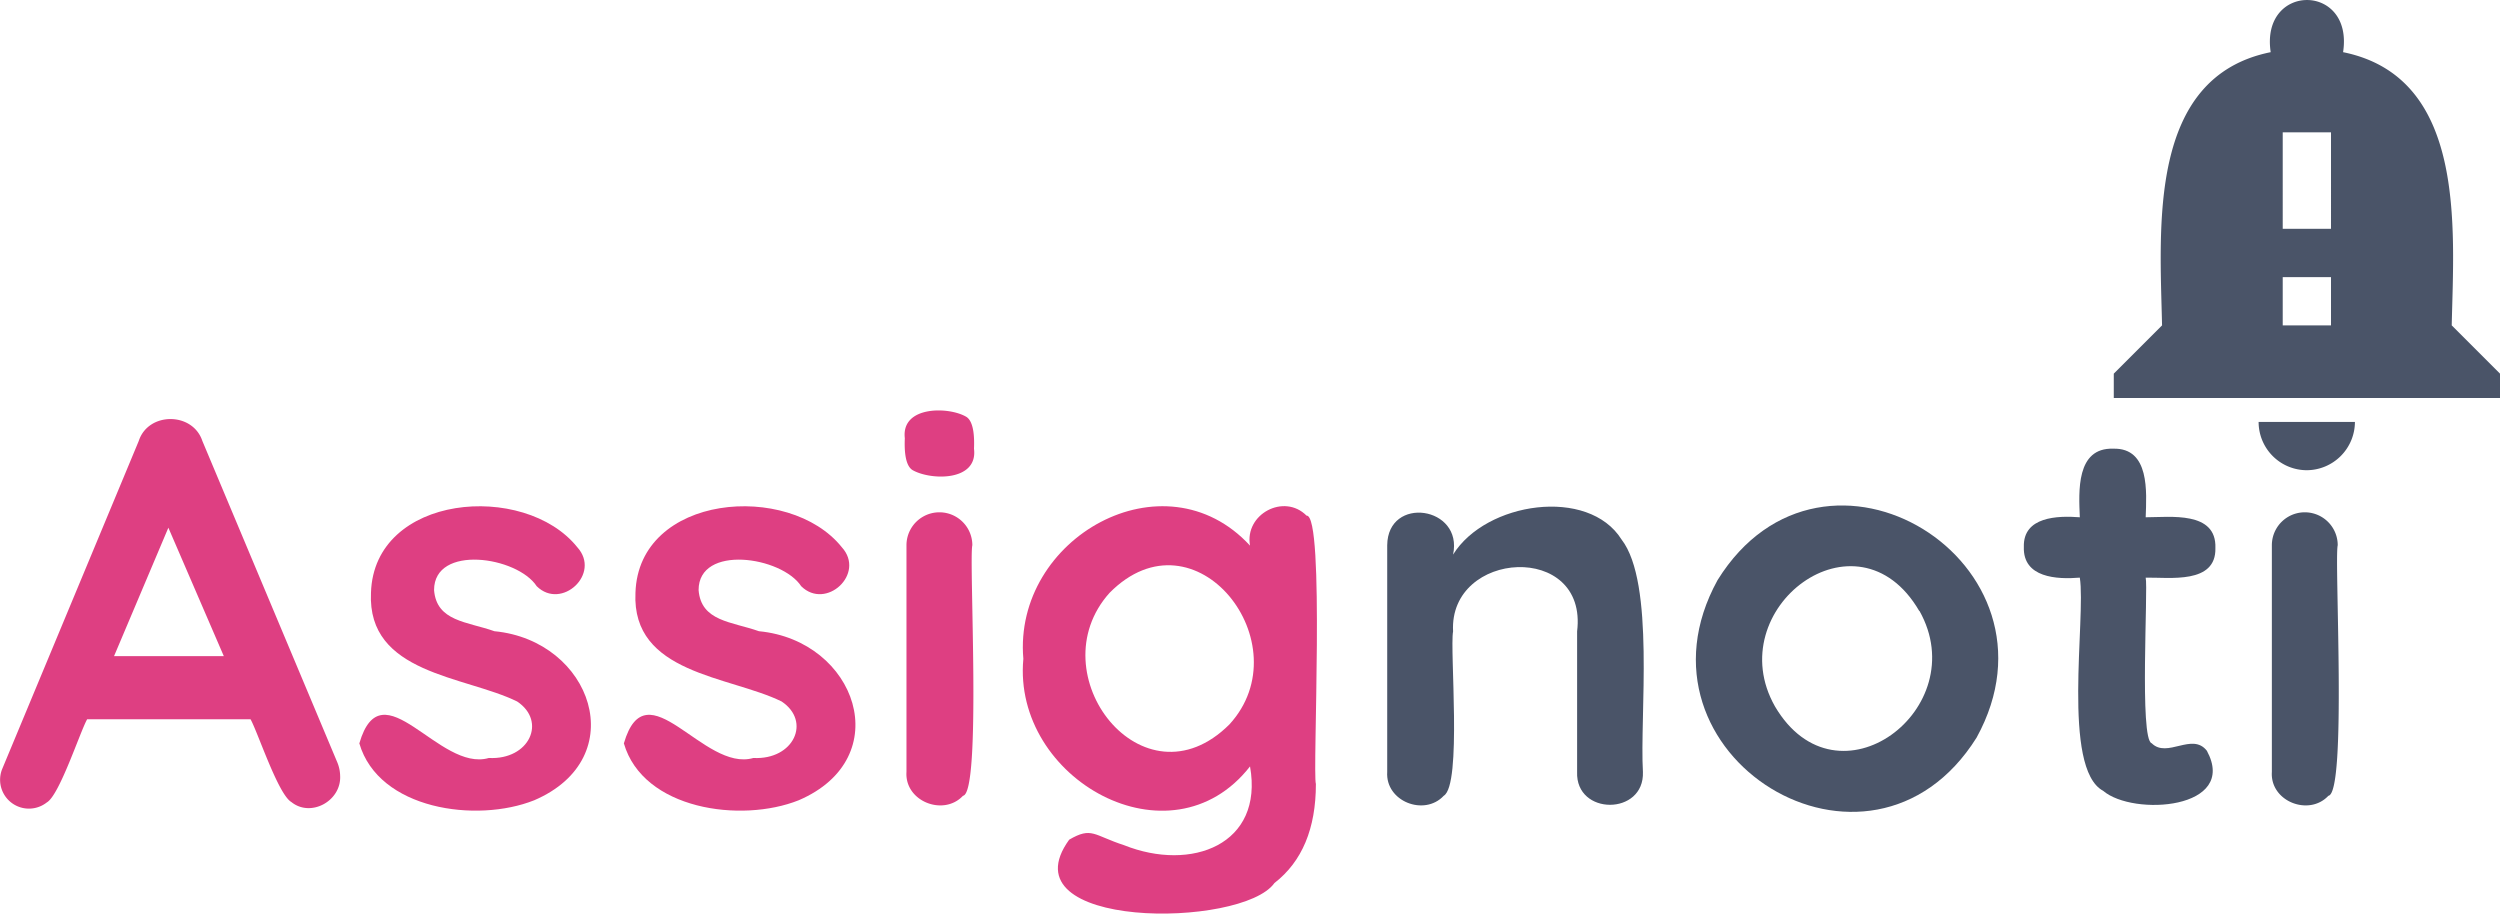 
<svg xmlns="http://www.w3.org/2000/svg" viewBox="0 0 513.17 187.53"><defs><style>.cls-1{fill:#4a5468;}.cls-2{fill:#de3f82;}</style></defs><g id="Layer_2" data-name="Layer 2"><g id="Layer_1-2" data-name="Layer 1"><path class="cls-1" d="M503.26,66.79c.45-20.18,3-50.93-22.3-56.08,2.19-14.28-17-14.27-14.86,0-25.3,5.11-22.73,35.91-22.3,56.08l-9.91,9.91v5h79.28v-5Zm-24.78,0h-9.91V56.88h9.91Zm0-19.82h-9.91V27.16h9.91Zm-5,49.55a9.94,9.94,0,0,0,9.91-9.91H463.62A9.91,9.91,0,0,0,473.53,96.52Z"/><path class="cls-2" d="M69.82,159.24c.27,5.15-6,8.62-10,5.4-2.73-1.57-6.89-14.32-8.39-17H17.89c-1.45,2.55-5.68,15.6-8.28,17.07a5.92,5.92,0,0,1-9.18-6.81L28.48,90.52c1.94-6,11.08-6,13.06,0l27.71,66A7.53,7.53,0,0,1,69.82,159.24ZM23.41,134.68H45.94L34.56,108.32Z"/><path class="cls-2" d="M73.76,152.59c4.65-15.94,16.37,6,26.58,3,8.32.43,11.94-7.52,5.81-11.6-10.77-5.28-30.79-5.63-30-22.31.62-20.31,31.51-22.88,42.35-9.35,4.94,5.45-3.26,13-8.33,8-4-6.12-21.06-8.64-21.07.79.5,6.45,6.8,6.47,12.39,8.45,20,1.91,28.43,26,8.17,34.7C97.8,169,77.71,166.18,73.76,152.59Z"/><path class="cls-2" d="M128.06,152.59c4.65-15.94,16.36,6,26.58,3,8.31.43,11.93-7.52,5.8-11.6-10.76-5.28-30.79-5.63-30-22.31.63-20.31,31.51-22.88,42.36-9.35,4.94,5.45-3.26,13-8.34,8-4-6.12-21.06-8.64-21.06.79.5,6.45,6.8,6.47,12.39,8.45,20,1.91,28.43,26,8.16,34.7C152.09,169,132,166.18,128.06,152.59Z"/><path class="cls-2" d="M187.31,96.49c-1.61-1-1.67-4.4-1.58-6.53-.79-6.68,9-6.54,12.62-4.4,1.6,1,1.67,4.41,1.58,6.54C200.79,98.87,191,98.62,187.31,96.49Zm10.36,66.86c-4,4.28-12,1.13-11.6-4.9V111.92a6.76,6.76,0,1,1,13.52,0C198.86,114.83,201.5,162.78,197.67,163.35Z"/><path class="cls-2" d="M268.19,105.84c3.82-.3,1.19,52.75,1.92,55.09q0,13.74-8.51,20.33c-6.62,9.37-55.56,9.64-42.13-8.9,4.64-2.71,5-.9,11.26,1.13,13.83,5.52,28.71-.11,25.86-16.17-16.28,20.85-48.82,2.62-46.53-22.08C207.93,110.41,239,92.92,256.59,112,255.43,105.54,263.58,101.19,268.19,105.84ZM252.36,148.7c15.08-16.46-7-44.81-24.61-27C212.86,138.32,234.63,166.37,252.36,148.7Z"/><path class="cls-1" d="M332.85,110.74c6.91,8.92,3.71,36.29,4.39,47.71.34,9-13.86,9-13.51,0V129.61c2.27-18.46-26.35-16.73-25.46,0-.71,3.72,1.86,31.5-1.92,33.74-4,4.28-12,1.13-11.6-4.9V111.92c.1-10.27,15.65-8,13.52,1.92C305,103,326.05,99.9,332.85,110.74Z"/><path class="cls-1" d="M405.73,151.41c-21.94,35-72.91,3.56-53.17-32.33C374.4,83.89,425.47,115.56,405.73,151.41Zm-11.77-26C381.23,103.55,353,125,364.34,145,377.12,166.73,405.28,145.45,394,125.39Z"/><path class="cls-1" d="M453,154.11c6.5,12-15.11,13.51-21.29,8.22-8.56-4.59-3.5-35.51-4.79-43.76-4.68.39-11.7.05-11.49-6.31-.17-6.23,6.93-6.43,11.49-6.08-.22-5.29-.79-14.33,6.87-14.08,7.52-.19,6.83,8.92,6.65,14.08,5,0,14.57-1.34,14.31,6.31.19,7.47-9.44,6-14.31,6.08.53,2.2-1.32,33.28,1.24,34C444.85,155.73,450,150.25,453,154.11Z"/><path class="cls-1" d="M477.94,163.35c-4,4.28-12,1.13-11.6-4.9V111.92a6.76,6.76,0,1,1,13.52,0C479.13,114.83,481.77,162.78,477.94,163.35Z"/></g></g></svg>
